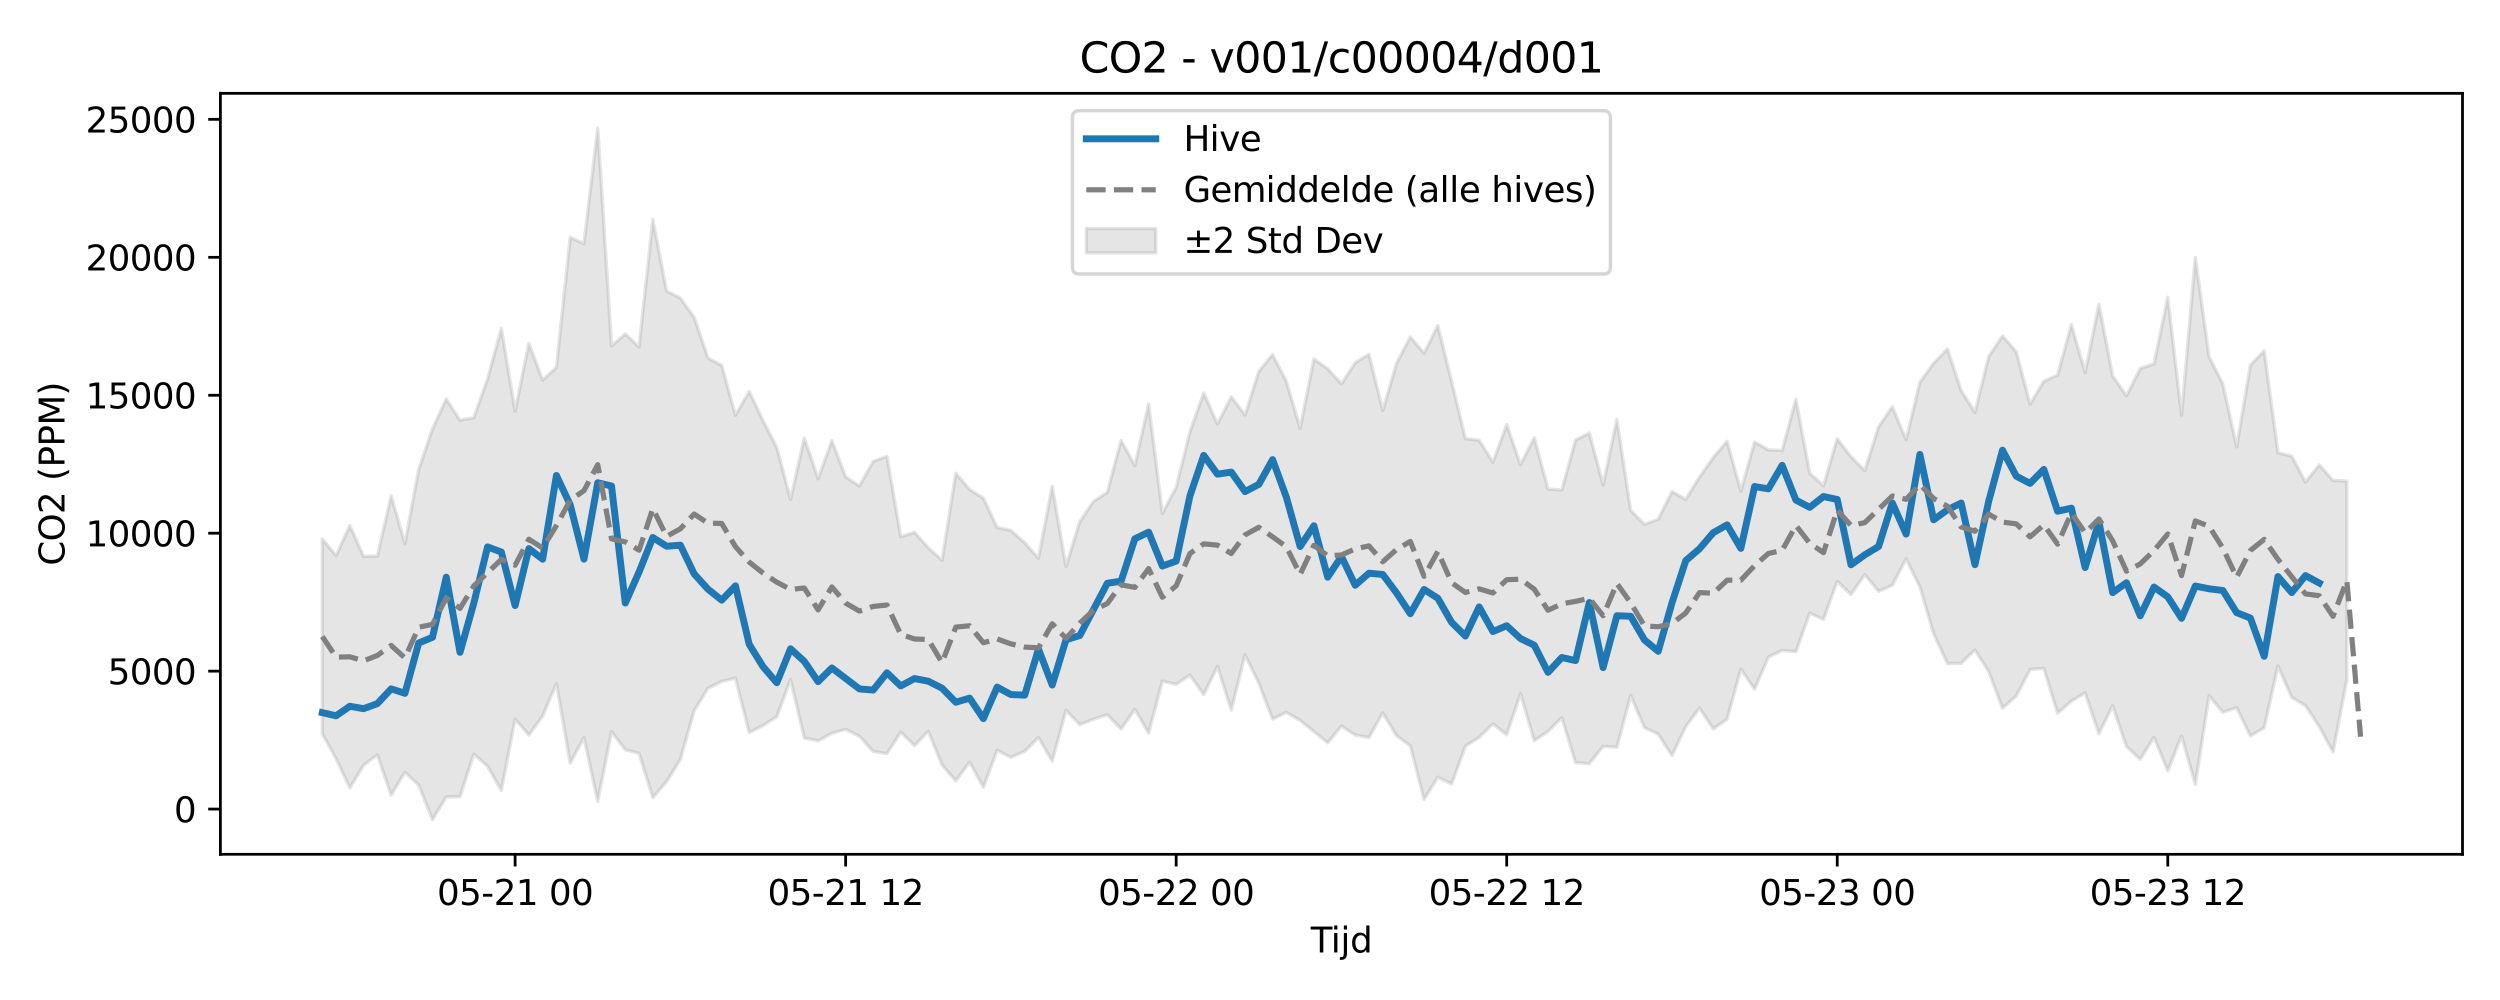 <?xml version="1.0" encoding="utf-8" standalone="no"?>
<!DOCTYPE svg PUBLIC "-//W3C//DTD SVG 1.1//EN"
  "http://www.w3.org/Graphics/SVG/1.1/DTD/svg11.dtd">
<svg xmlns:xlink="http://www.w3.org/1999/xlink" width="720pt" height="288pt" viewBox="0 0 720 288" xmlns="http://www.w3.org/2000/svg" version="1.1">
 <defs>
  <style type="text/css">*{stroke-linejoin: round; stroke-linecap: butt}</style>
 </defs>
 <g id="figure_1">
  <g id="patch_1">
   <path d="M 0 288 
L 720 288 
L 720 0 
L 0 0 
z
" style="fill: #ffffff"/>
  </g>
  <g id="axes_1">
   <g id="patch_2">
    <path d="M 63.47 246.04 
L 709.2 246.04 
L 709.2 26.88 
L 63.47 26.88 
z
" style="fill: #ffffff"/>
   </g>
   <g id="FillBetweenPolyCollection_1">
    <defs>
     <path id="m4da368438e" d="M 92.821 -132.748 
L 92.821 -76.617 
L 96.788 -69.512 
L 100.754 -61.059 
L 104.721 -67.596 
L 108.687 -70.6 
L 112.653 -58.999 
L 116.62 -65.583 
L 120.586 -61.902 
L 124.553 -51.922 
L 128.519 -58.474 
L 132.485 -58.574 
L 136.452 -70.798 
L 140.418 -67.307 
L 144.385 -60.344 
L 148.351 -80.841 
L 152.317 -76.312 
L 156.284 -81.782 
L 160.25 -91.081 
L 164.217 -68.21 
L 168.183 -75.585 
L 172.149 -57.185 
L 176.116 -77.263 
L 180.082 -72.052 
L 184.049 -71.029 
L 188.015 -58.283 
L 191.981 -62.899 
L 195.948 -69.274 
L 199.914 -83.303 
L 203.881 -89.756 
L 207.847 -91.736 
L 211.813 -92.7 
L 215.78 -77.012 
L 219.746 -79.043 
L 223.713 -81.582 
L 227.679 -92.284 
L 231.645 -75.438 
L 235.612 -74.632 
L 239.578 -76.808 
L 243.545 -77.941 
L 247.511 -75.975 
L 251.477 -71.598 
L 255.444 -70.934 
L 259.41 -77.173 
L 263.377 -73.251 
L 267.343 -77.37 
L 271.309 -67.697 
L 275.276 -63.11 
L 279.242 -68.499 
L 283.209 -61.257 
L 287.175 -71.893 
L 291.141 -69.884 
L 295.108 -71.6 
L 299.074 -75.577 
L 303.041 -68.783 
L 307.007 -83.441 
L 310.973 -79.294 
L 314.94 -80.9 
L 318.906 -82.152 
L 322.873 -78.029 
L 326.839 -83.745 
L 330.805 -76.859 
L 334.772 -91.837 
L 338.738 -90.915 
L 342.705 -93.556 
L 346.671 -87.937 
L 350.637 -96.091 
L 354.604 -83.481 
L 358.57 -99.398 
L 362.537 -91.257 
L 366.503 -80.893 
L 370.469 -82.843 
L 374.436 -80.51 
L 378.402 -77.289 
L 382.369 -74.078 
L 386.335 -78.895 
L 390.301 -76.293 
L 394.268 -75.614 
L 398.234 -82.674 
L 402.201 -76.112 
L 406.167 -73.192 
L 410.133 -57.764 
L 414.1 -64.152 
L 418.066 -62.203 
L 422.033 -73.1 
L 425.999 -75.61 
L 429.965 -79.529 
L 433.932 -76.381 
L 437.898 -88.206 
L 441.865 -74.687 
L 445.831 -77.323 
L 449.797 -81.313 
L 453.764 -68.361 
L 457.73 -68.074 
L 461.697 -73.038 
L 465.663 -72.796 
L 469.629 -87.736 
L 473.596 -78.456 
L 477.562 -76.563 
L 481.529 -70.4 
L 485.495 -78.723 
L 489.461 -84.074 
L 493.428 -78.067 
L 497.394 -80.875 
L 501.361 -95.287 
L 505.327 -89.508 
L 509.293 -98.753 
L 513.26 -100.675 
L 517.226 -100.31 
L 521.193 -111.386 
L 525.159 -109.603 
L 529.125 -120.545 
L 533.092 -116.781 
L 537.058 -122.515 
L 541.025 -117.712 
L 544.991 -119.445 
L 548.957 -127.027 
L 552.924 -119.003 
L 556.89 -105.485 
L 560.857 -96.894 
L 564.823 -96.974 
L 568.789 -100.795 
L 572.756 -94.563 
L 576.722 -84.042 
L 580.689 -87.558 
L 584.655 -95.163 
L 588.621 -95.51 
L 592.588 -82.598 
L 596.554 -86.057 
L 600.521 -88.437 
L 604.487 -76.693 
L 608.453 -84.758 
L 612.42 -73.008 
L 616.386 -69.289 
L 620.353 -75.658 
L 624.319 -65.997 
L 628.285 -76.038 
L 632.252 -62.093 
L 636.218 -87.605 
L 640.185 -82.86 
L 644.151 -84.189 
L 648.117 -76.063 
L 652.084 -78.372 
L 656.05 -96.195 
L 660.017 -87.16 
L 663.983 -84.752 
L 667.949 -78.768 
L 671.916 -71.377 
L 675.882 -92.189 
L 675.882 -149.458 
L 675.882 -149.458 
L 671.916 -149.636 
L 667.949 -154.112 
L 663.983 -149.153 
L 660.017 -156.622 
L 656.05 -157.617 
L 652.084 -186.95 
L 648.117 -182.865 
L 644.151 -159.282 
L 640.185 -177.389 
L 636.218 -185.242 
L 632.252 -213.871 
L 628.285 -168.417 
L 624.319 -202.408 
L 620.353 -183.195 
L 616.386 -181.873 
L 612.42 -174.006 
L 608.453 -179.712 
L 604.487 -200.389 
L 600.521 -180.67 
L 596.554 -194.494 
L 592.588 -179.974 
L 588.621 -178.218 
L 584.655 -171.608 
L 580.689 -186.688 
L 576.722 -191.237 
L 572.756 -185.329 
L 568.789 -169.21 
L 564.823 -175.492 
L 560.857 -187.507 
L 556.89 -183.383 
L 552.924 -177.898 
L 548.957 -161.357 
L 544.991 -170.859 
L 541.025 -165.045 
L 537.058 -152.453 
L 533.092 -156.464 
L 529.125 -161.631 
L 525.159 -148.089 
L 521.193 -151.726 
L 517.226 -173 
L 513.26 -158.283 
L 509.293 -158.438 
L 505.327 -160.697 
L 501.361 -146.526 
L 497.394 -160.918 
L 493.428 -156.224 
L 489.461 -150.588 
L 485.495 -144.183 
L 481.529 -146.429 
L 477.562 -138.442 
L 473.596 -136.995 
L 469.629 -141.054 
L 465.663 -167.151 
L 461.697 -148.317 
L 457.73 -163.293 
L 453.764 -161.252 
L 449.797 -146.895 
L 445.831 -147.174 
L 441.865 -161.939 
L 437.898 -154.189 
L 433.932 -165.699 
L 429.965 -154.893 
L 425.999 -161.218 
L 422.033 -161.662 
L 418.066 -178.136 
L 414.1 -194.234 
L 410.133 -186.279 
L 406.167 -190.959 
L 402.201 -183.366 
L 398.234 -169.753 
L 394.268 -185.963 
L 390.301 -183.54 
L 386.335 -177.44 
L 382.369 -181.798 
L 378.402 -184.623 
L 374.436 -164.615 
L 370.469 -178.23 
L 366.503 -185.917 
L 362.537 -181.015 
L 358.57 -168.493 
L 354.604 -173.719 
L 350.637 -165.903 
L 346.671 -174.798 
L 342.705 -163.606 
L 338.738 -147.669 
L 334.772 -140.154 
L 330.805 -171.623 
L 326.839 -153.912 
L 322.873 -161.13 
L 318.906 -146.225 
L 314.94 -143.587 
L 310.973 -137.784 
L 307.007 -124.871 
L 303.041 -147.904 
L 299.074 -127.271 
L 295.108 -131.686 
L 291.141 -135.248 
L 287.175 -136.066 
L 283.209 -144.53 
L 279.242 -147.051 
L 275.276 -151.694 
L 271.309 -126.619 
L 267.343 -130.286 
L 263.377 -134.681 
L 259.41 -133.433 
L 255.444 -156.575 
L 251.477 -155.11 
L 247.511 -148.041 
L 243.545 -150.646 
L 239.578 -161.128 
L 235.612 -150.08 
L 231.645 -161.858 
L 227.679 -144.215 
L 223.713 -159.091 
L 219.746 -166.874 
L 215.78 -175.227 
L 211.813 -168.404 
L 207.847 -182.761 
L 203.881 -184.922 
L 199.914 -196.602 
L 195.948 -202.139 
L 191.981 -204.184 
L 188.015 -224.78 
L 184.049 -188.059 
L 180.082 -191.837 
L 176.116 -188.343 
L 172.149 -251.158 
L 168.183 -217.798 
L 164.217 -219.652 
L 160.25 -182.196 
L 156.284 -178.53 
L 152.317 -189.09 
L 148.351 -169.601 
L 144.385 -193.434 
L 140.418 -178.848 
L 136.452 -167.716 
L 132.485 -166.993 
L 128.519 -173.071 
L 124.553 -164.456 
L 120.586 -152.783 
L 116.62 -131.443 
L 112.653 -145.233 
L 108.687 -127.873 
L 104.721 -127.759 
L 100.754 -136.617 
L 96.788 -127.997 
L 92.821 -132.748 
z
" style="stroke: #808080; stroke-opacity: 0.2"/>
    </defs>
    <g clip-path="url(#pac6cd68565)">
     <use xlink:href="#m4da368438e" x="0" y="288" style="fill: #808080; fill-opacity: 0.2; stroke: #808080; stroke-opacity: 0.2"/>
    </g>
   </g>
   <g id="matplotlib.axis_1">
    <g id="xtick_1">
     <g id="line2d_1">
      <defs>
       <path id="mf334d54cf9" d="M 0 0 
L 0 3.5 
" style="stroke: #000000; stroke-width: 0.8"/>
      </defs>
      <g>
       <use xlink:href="#mf334d54cf9" x="148.351" y="246.04" style="stroke: #000000; stroke-width: 0.8"/>
      </g>
     </g>
     <g id="text_1">
      <!-- 05-21 00 -->
      <g transform="translate(125.871 260.638) scale(0.1 -0.1)">
       <defs>
        <path id="DejaVuSans-30" d="M 2034 4250 
Q 1547 4250 1301 3770 
Q 1056 3291 1056 2328 
Q 1056 1369 1301 889 
Q 1547 409 2034 409 
Q 2525 409 2770 889 
Q 3016 1369 3016 2328 
Q 3016 3291 2770 3770 
Q 2525 4250 2034 4250 
z
M 2034 4750 
Q 2819 4750 3233 4129 
Q 3647 3509 3647 2328 
Q 3647 1150 3233 529 
Q 2819 -91 2034 -91 
Q 1250 -91 836 529 
Q 422 1150 422 2328 
Q 422 3509 836 4129 
Q 1250 4750 2034 4750 
z
" transform="scale(0.016)"/>
        <path id="DejaVuSans-35" d="M 691 4666 
L 3169 4666 
L 3169 4134 
L 1269 4134 
L 1269 2991 
Q 1406 3038 1543 3061 
Q 1681 3084 1819 3084 
Q 2600 3084 3056 2656 
Q 3513 2228 3513 1497 
Q 3513 744 3044 326 
Q 2575 -91 1722 -91 
Q 1428 -91 1123 -41 
Q 819 9 494 109 
L 494 744 
Q 775 591 1075 516 
Q 1375 441 1709 441 
Q 2250 441 2565 725 
Q 2881 1009 2881 1497 
Q 2881 1984 2565 2268 
Q 2250 2553 1709 2553 
Q 1456 2553 1204 2497 
Q 953 2441 691 2322 
L 691 4666 
z
" transform="scale(0.016)"/>
        <path id="DejaVuSans-2d" d="M 313 2009 
L 1997 2009 
L 1997 1497 
L 313 1497 
L 313 2009 
z
" transform="scale(0.016)"/>
        <path id="DejaVuSans-32" d="M 1228 531 
L 3431 531 
L 3431 0 
L 469 0 
L 469 531 
Q 828 903 1448 1529 
Q 2069 2156 2228 2338 
Q 2531 2678 2651 2914 
Q 2772 3150 2772 3378 
Q 2772 3750 2511 3984 
Q 2250 4219 1831 4219 
Q 1534 4219 1204 4116 
Q 875 4013 500 3803 
L 500 4441 
Q 881 4594 1212 4672 
Q 1544 4750 1819 4750 
Q 2544 4750 2975 4387 
Q 3406 4025 3406 3419 
Q 3406 3131 3298 2873 
Q 3191 2616 2906 2266 
Q 2828 2175 2409 1742 
Q 1991 1309 1228 531 
z
" transform="scale(0.016)"/>
        <path id="DejaVuSans-31" d="M 794 531 
L 1825 531 
L 1825 4091 
L 703 3866 
L 703 4441 
L 1819 4666 
L 2450 4666 
L 2450 531 
L 3481 531 
L 3481 0 
L 794 0 
L 794 531 
z
" transform="scale(0.016)"/>
        <path id="DejaVuSans-20" transform="scale(0.016)"/>
       </defs>
       <use xlink:href="#DejaVuSans-30"/>
       <use xlink:href="#DejaVuSans-35" transform="translate(63.623 0)"/>
       <use xlink:href="#DejaVuSans-2d" transform="translate(127.246 0)"/>
       <use xlink:href="#DejaVuSans-32" transform="translate(163.33 0)"/>
       <use xlink:href="#DejaVuSans-31" transform="translate(226.953 0)"/>
       <use xlink:href="#DejaVuSans-20" transform="translate(290.576 0)"/>
       <use xlink:href="#DejaVuSans-30" transform="translate(322.363 0)"/>
       <use xlink:href="#DejaVuSans-30" transform="translate(385.986 0)"/>
      </g>
     </g>
    </g>
    <g id="xtick_2">
     <g id="line2d_2">
      <g>
       <use xlink:href="#mf334d54cf9" x="243.545" y="246.04" style="stroke: #000000; stroke-width: 0.8"/>
      </g>
     </g>
     <g id="text_2">
      <!-- 05-21 12 -->
      <g transform="translate(221.064 260.638) scale(0.1 -0.1)">
       <use xlink:href="#DejaVuSans-30"/>
       <use xlink:href="#DejaVuSans-35" transform="translate(63.623 0)"/>
       <use xlink:href="#DejaVuSans-2d" transform="translate(127.246 0)"/>
       <use xlink:href="#DejaVuSans-32" transform="translate(163.33 0)"/>
       <use xlink:href="#DejaVuSans-31" transform="translate(226.953 0)"/>
       <use xlink:href="#DejaVuSans-20" transform="translate(290.576 0)"/>
       <use xlink:href="#DejaVuSans-31" transform="translate(322.363 0)"/>
       <use xlink:href="#DejaVuSans-32" transform="translate(385.986 0)"/>
      </g>
     </g>
    </g>
    <g id="xtick_3">
     <g id="line2d_3">
      <g>
       <use xlink:href="#mf334d54cf9" x="338.738" y="246.04" style="stroke: #000000; stroke-width: 0.8"/>
      </g>
     </g>
     <g id="text_3">
      <!-- 05-22 00 -->
      <g transform="translate(316.258 260.638) scale(0.1 -0.1)">
       <use xlink:href="#DejaVuSans-30"/>
       <use xlink:href="#DejaVuSans-35" transform="translate(63.623 0)"/>
       <use xlink:href="#DejaVuSans-2d" transform="translate(127.246 0)"/>
       <use xlink:href="#DejaVuSans-32" transform="translate(163.33 0)"/>
       <use xlink:href="#DejaVuSans-32" transform="translate(226.953 0)"/>
       <use xlink:href="#DejaVuSans-20" transform="translate(290.576 0)"/>
       <use xlink:href="#DejaVuSans-30" transform="translate(322.363 0)"/>
       <use xlink:href="#DejaVuSans-30" transform="translate(385.986 0)"/>
      </g>
     </g>
    </g>
    <g id="xtick_4">
     <g id="line2d_4">
      <g>
       <use xlink:href="#mf334d54cf9" x="433.932" y="246.04" style="stroke: #000000; stroke-width: 0.8"/>
      </g>
     </g>
     <g id="text_4">
      <!-- 05-22 12 -->
      <g transform="translate(411.451 260.638) scale(0.1 -0.1)">
       <use xlink:href="#DejaVuSans-30"/>
       <use xlink:href="#DejaVuSans-35" transform="translate(63.623 0)"/>
       <use xlink:href="#DejaVuSans-2d" transform="translate(127.246 0)"/>
       <use xlink:href="#DejaVuSans-32" transform="translate(163.33 0)"/>
       <use xlink:href="#DejaVuSans-32" transform="translate(226.953 0)"/>
       <use xlink:href="#DejaVuSans-20" transform="translate(290.576 0)"/>
       <use xlink:href="#DejaVuSans-31" transform="translate(322.363 0)"/>
       <use xlink:href="#DejaVuSans-32" transform="translate(385.986 0)"/>
      </g>
     </g>
    </g>
    <g id="xtick_5">
     <g id="line2d_5">
      <g>
       <use xlink:href="#mf334d54cf9" x="529.125" y="246.04" style="stroke: #000000; stroke-width: 0.8"/>
      </g>
     </g>
     <g id="text_5">
      <!-- 05-23 00 -->
      <g transform="translate(506.645 260.638) scale(0.1 -0.1)">
       <defs>
        <path id="DejaVuSans-33" d="M 2597 2516 
Q 3050 2419 3304 2112 
Q 3559 1806 3559 1356 
Q 3559 666 3084 287 
Q 2609 -91 1734 -91 
Q 1441 -91 1130 -33 
Q 819 25 488 141 
L 488 750 
Q 750 597 1062 519 
Q 1375 441 1716 441 
Q 2309 441 2620 675 
Q 2931 909 2931 1356 
Q 2931 1769 2642 2001 
Q 2353 2234 1838 2234 
L 1294 2234 
L 1294 2753 
L 1863 2753 
Q 2328 2753 2575 2939 
Q 2822 3125 2822 3475 
Q 2822 3834 2567 4026 
Q 2313 4219 1838 4219 
Q 1578 4219 1281 4162 
Q 984 4106 628 3988 
L 628 4550 
Q 988 4650 1302 4700 
Q 1616 4750 1894 4750 
Q 2613 4750 3031 4423 
Q 3450 4097 3450 3541 
Q 3450 3153 3228 2886 
Q 3006 2619 2597 2516 
z
" transform="scale(0.016)"/>
       </defs>
       <use xlink:href="#DejaVuSans-30"/>
       <use xlink:href="#DejaVuSans-35" transform="translate(63.623 0)"/>
       <use xlink:href="#DejaVuSans-2d" transform="translate(127.246 0)"/>
       <use xlink:href="#DejaVuSans-32" transform="translate(163.33 0)"/>
       <use xlink:href="#DejaVuSans-33" transform="translate(226.953 0)"/>
       <use xlink:href="#DejaVuSans-20" transform="translate(290.576 0)"/>
       <use xlink:href="#DejaVuSans-30" transform="translate(322.363 0)"/>
       <use xlink:href="#DejaVuSans-30" transform="translate(385.986 0)"/>
      </g>
     </g>
    </g>
    <g id="xtick_6">
     <g id="line2d_6">
      <g>
       <use xlink:href="#mf334d54cf9" x="624.319" y="246.04" style="stroke: #000000; stroke-width: 0.8"/>
      </g>
     </g>
     <g id="text_6">
      <!-- 05-23 12 -->
      <g transform="translate(601.839 260.638) scale(0.1 -0.1)">
       <use xlink:href="#DejaVuSans-30"/>
       <use xlink:href="#DejaVuSans-35" transform="translate(63.623 0)"/>
       <use xlink:href="#DejaVuSans-2d" transform="translate(127.246 0)"/>
       <use xlink:href="#DejaVuSans-32" transform="translate(163.33 0)"/>
       <use xlink:href="#DejaVuSans-33" transform="translate(226.953 0)"/>
       <use xlink:href="#DejaVuSans-20" transform="translate(290.576 0)"/>
       <use xlink:href="#DejaVuSans-31" transform="translate(322.363 0)"/>
       <use xlink:href="#DejaVuSans-32" transform="translate(385.986 0)"/>
      </g>
     </g>
    </g>
    <g id="text_7">
     <!-- Tijd -->
     <g transform="translate(377.485 274.317) scale(0.1 -0.1)">
      <defs>
       <path id="DejaVuSans-54" d="M -19 4666 
L 3928 4666 
L 3928 4134 
L 2272 4134 
L 2272 0 
L 1638 0 
L 1638 4134 
L -19 4134 
L -19 4666 
z
" transform="scale(0.016)"/>
       <path id="DejaVuSans-69" d="M 603 3500 
L 1178 3500 
L 1178 0 
L 603 0 
L 603 3500 
z
M 603 4863 
L 1178 4863 
L 1178 4134 
L 603 4134 
L 603 4863 
z
" transform="scale(0.016)"/>
       <path id="DejaVuSans-6a" d="M 603 3500 
L 1178 3500 
L 1178 -63 
Q 1178 -731 923 -1031 
Q 669 -1331 103 -1331 
L -116 -1331 
L -116 -844 
L 38 -844 
Q 366 -844 484 -692 
Q 603 -541 603 -63 
L 603 3500 
z
M 603 4863 
L 1178 4863 
L 1178 4134 
L 603 4134 
L 603 4863 
z
" transform="scale(0.016)"/>
       <path id="DejaVuSans-64" d="M 2906 2969 
L 2906 4863 
L 3481 4863 
L 3481 0 
L 2906 0 
L 2906 525 
Q 2725 213 2448 61 
Q 2172 -91 1784 -91 
Q 1150 -91 751 415 
Q 353 922 353 1747 
Q 353 2572 751 3078 
Q 1150 3584 1784 3584 
Q 2172 3584 2448 3432 
Q 2725 3281 2906 2969 
z
M 947 1747 
Q 947 1113 1208 752 
Q 1469 391 1925 391 
Q 2381 391 2643 752 
Q 2906 1113 2906 1747 
Q 2906 2381 2643 2742 
Q 2381 3103 1925 3103 
Q 1469 3103 1208 2742 
Q 947 2381 947 1747 
z
" transform="scale(0.016)"/>
      </defs>
      <use xlink:href="#DejaVuSans-54"/>
      <use xlink:href="#DejaVuSans-69" transform="translate(57.959 0)"/>
      <use xlink:href="#DejaVuSans-6a" transform="translate(85.742 0)"/>
      <use xlink:href="#DejaVuSans-64" transform="translate(113.525 0)"/>
     </g>
    </g>
   </g>
   <g id="matplotlib.axis_2">
    <g id="ytick_1">
     <g id="line2d_7">
      <defs>
       <path id="ma21d168e5e" d="M 0 0 
L -3.5 0 
" style="stroke: #000000; stroke-width: 0.8"/>
      </defs>
      <g>
       <use xlink:href="#ma21d168e5e" x="63.47" y="233.017" style="stroke: #000000; stroke-width: 0.8"/>
      </g>
     </g>
     <g id="text_8">
      <!-- 0 -->
      <g transform="translate(50.108 236.816) scale(0.1 -0.1)">
       <use xlink:href="#DejaVuSans-30"/>
      </g>
     </g>
    </g>
    <g id="ytick_2">
     <g id="line2d_8">
      <g>
       <use xlink:href="#ma21d168e5e" x="63.47" y="193.288" style="stroke: #000000; stroke-width: 0.8"/>
      </g>
     </g>
     <g id="text_9">
      <!-- 5000 -->
      <g transform="translate(31.02 197.087) scale(0.1 -0.1)">
       <use xlink:href="#DejaVuSans-35"/>
       <use xlink:href="#DejaVuSans-30" transform="translate(63.623 0)"/>
       <use xlink:href="#DejaVuSans-30" transform="translate(127.246 0)"/>
       <use xlink:href="#DejaVuSans-30" transform="translate(190.869 0)"/>
      </g>
     </g>
    </g>
    <g id="ytick_3">
     <g id="line2d_9">
      <g>
       <use xlink:href="#ma21d168e5e" x="63.47" y="153.559" style="stroke: #000000; stroke-width: 0.8"/>
      </g>
     </g>
     <g id="text_10">
      <!-- 10000 -->
      <g transform="translate(24.657 157.359) scale(0.1 -0.1)">
       <use xlink:href="#DejaVuSans-31"/>
       <use xlink:href="#DejaVuSans-30" transform="translate(63.623 0)"/>
       <use xlink:href="#DejaVuSans-30" transform="translate(127.246 0)"/>
       <use xlink:href="#DejaVuSans-30" transform="translate(190.869 0)"/>
       <use xlink:href="#DejaVuSans-30" transform="translate(254.492 0)"/>
      </g>
     </g>
    </g>
    <g id="ytick_4">
     <g id="line2d_10">
      <g>
       <use xlink:href="#ma21d168e5e" x="63.47" y="113.831" style="stroke: #000000; stroke-width: 0.8"/>
      </g>
     </g>
     <g id="text_11">
      <!-- 15000 -->
      <g transform="translate(24.657 117.63) scale(0.1 -0.1)">
       <use xlink:href="#DejaVuSans-31"/>
       <use xlink:href="#DejaVuSans-35" transform="translate(63.623 0)"/>
       <use xlink:href="#DejaVuSans-30" transform="translate(127.246 0)"/>
       <use xlink:href="#DejaVuSans-30" transform="translate(190.869 0)"/>
       <use xlink:href="#DejaVuSans-30" transform="translate(254.492 0)"/>
      </g>
     </g>
    </g>
    <g id="ytick_5">
     <g id="line2d_11">
      <g>
       <use xlink:href="#ma21d168e5e" x="63.47" y="74.102" style="stroke: #000000; stroke-width: 0.8"/>
      </g>
     </g>
     <g id="text_12">
      <!-- 20000 -->
      <g transform="translate(24.657 77.902) scale(0.1 -0.1)">
       <use xlink:href="#DejaVuSans-32"/>
       <use xlink:href="#DejaVuSans-30" transform="translate(63.623 0)"/>
       <use xlink:href="#DejaVuSans-30" transform="translate(127.246 0)"/>
       <use xlink:href="#DejaVuSans-30" transform="translate(190.869 0)"/>
       <use xlink:href="#DejaVuSans-30" transform="translate(254.492 0)"/>
      </g>
     </g>
    </g>
    <g id="ytick_6">
     <g id="line2d_12">
      <g>
       <use xlink:href="#ma21d168e5e" x="63.47" y="34.374" style="stroke: #000000; stroke-width: 0.8"/>
      </g>
     </g>
     <g id="text_13">
      <!-- 25000 -->
      <g transform="translate(24.657 38.173) scale(0.1 -0.1)">
       <use xlink:href="#DejaVuSans-32"/>
       <use xlink:href="#DejaVuSans-35" transform="translate(63.623 0)"/>
       <use xlink:href="#DejaVuSans-30" transform="translate(127.246 0)"/>
       <use xlink:href="#DejaVuSans-30" transform="translate(190.869 0)"/>
       <use xlink:href="#DejaVuSans-30" transform="translate(254.492 0)"/>
      </g>
     </g>
    </g>
    <g id="text_14">
     <!-- CO2 (PPM) -->
     <g transform="translate(18.578 162.903) rotate(-90) scale(0.1 -0.1)">
      <defs>
       <path id="DejaVuSans-43" d="M 4122 4306 
L 4122 3641 
Q 3803 3938 3442 4084 
Q 3081 4231 2675 4231 
Q 1875 4231 1450 3742 
Q 1025 3253 1025 2328 
Q 1025 1406 1450 917 
Q 1875 428 2675 428 
Q 3081 428 3442 575 
Q 3803 722 4122 1019 
L 4122 359 
Q 3791 134 3420 21 
Q 3050 -91 2638 -91 
Q 1578 -91 968 557 
Q 359 1206 359 2328 
Q 359 3453 968 4101 
Q 1578 4750 2638 4750 
Q 3056 4750 3426 4639 
Q 3797 4528 4122 4306 
z
" transform="scale(0.016)"/>
       <path id="DejaVuSans-4f" d="M 2522 4238 
Q 1834 4238 1429 3725 
Q 1025 3213 1025 2328 
Q 1025 1447 1429 934 
Q 1834 422 2522 422 
Q 3209 422 3611 934 
Q 4013 1447 4013 2328 
Q 4013 3213 3611 3725 
Q 3209 4238 2522 4238 
z
M 2522 4750 
Q 3503 4750 4090 4092 
Q 4678 3434 4678 2328 
Q 4678 1225 4090 567 
Q 3503 -91 2522 -91 
Q 1538 -91 948 565 
Q 359 1222 359 2328 
Q 359 3434 948 4092 
Q 1538 4750 2522 4750 
z
" transform="scale(0.016)"/>
       <path id="DejaVuSans-28" d="M 1984 4856 
Q 1566 4138 1362 3434 
Q 1159 2731 1159 2009 
Q 1159 1288 1364 580 
Q 1569 -128 1984 -844 
L 1484 -844 
Q 1016 -109 783 600 
Q 550 1309 550 2009 
Q 550 2706 781 3412 
Q 1013 4119 1484 4856 
L 1984 4856 
z
" transform="scale(0.016)"/>
       <path id="DejaVuSans-50" d="M 1259 4147 
L 1259 2394 
L 2053 2394 
Q 2494 2394 2734 2622 
Q 2975 2850 2975 3272 
Q 2975 3691 2734 3919 
Q 2494 4147 2053 4147 
L 1259 4147 
z
M 628 4666 
L 2053 4666 
Q 2838 4666 3239 4311 
Q 3641 3956 3641 3272 
Q 3641 2581 3239 2228 
Q 2838 1875 2053 1875 
L 1259 1875 
L 1259 0 
L 628 0 
L 628 4666 
z
" transform="scale(0.016)"/>
       <path id="DejaVuSans-4d" d="M 628 4666 
L 1569 4666 
L 2759 1491 
L 3956 4666 
L 4897 4666 
L 4897 0 
L 4281 0 
L 4281 4097 
L 3078 897 
L 2444 897 
L 1241 4097 
L 1241 0 
L 628 0 
L 628 4666 
z
" transform="scale(0.016)"/>
       <path id="DejaVuSans-29" d="M 513 4856 
L 1013 4856 
Q 1481 4119 1714 3412 
Q 1947 2706 1947 2009 
Q 1947 1309 1714 600 
Q 1481 -109 1013 -844 
L 513 -844 
Q 928 -128 1133 580 
Q 1338 1288 1338 2009 
Q 1338 2731 1133 3434 
Q 928 4138 513 4856 
z
" transform="scale(0.016)"/>
      </defs>
      <use xlink:href="#DejaVuSans-43"/>
      <use xlink:href="#DejaVuSans-4f" transform="translate(69.824 0)"/>
      <use xlink:href="#DejaVuSans-32" transform="translate(148.535 0)"/>
      <use xlink:href="#DejaVuSans-20" transform="translate(212.158 0)"/>
      <use xlink:href="#DejaVuSans-28" transform="translate(243.945 0)"/>
      <use xlink:href="#DejaVuSans-50" transform="translate(282.959 0)"/>
      <use xlink:href="#DejaVuSans-50" transform="translate(343.262 0)"/>
      <use xlink:href="#DejaVuSans-4d" transform="translate(403.564 0)"/>
      <use xlink:href="#DejaVuSans-29" transform="translate(489.844 0)"/>
     </g>
    </g>
   </g>
   <g id="line2d_13">
    <path d="M 92.821 205.242 
L 96.788 206.149 
L 100.754 203.403 
L 104.721 204.097 
L 108.687 202.643 
L 112.653 198.389 
L 116.62 199.668 
L 120.586 185.181 
L 124.553 183.541 
L 128.519 166.238 
L 132.485 187.874 
L 136.452 173.72 
L 140.418 157.516 
L 144.385 158.992 
L 148.351 174.401 
L 152.317 158.009 
L 156.284 161.042 
L 160.25 136.942 
L 164.217 145.386 
L 168.183 161.031 
L 172.149 139.027 
L 176.116 139.97 
L 180.082 173.659 
L 184.049 164.739 
L 188.015 154.81 
L 191.981 157.315 
L 195.948 157.016 
L 199.914 165.274 
L 203.881 169.668 
L 207.847 172.838 
L 211.813 168.732 
L 215.78 185.581 
L 219.746 191.998 
L 223.713 196.628 
L 227.679 186.852 
L 231.645 190.488 
L 235.612 196.31 
L 239.578 192.369 
L 247.511 198.408 
L 251.477 198.739 
L 255.444 193.765 
L 259.41 197.547 
L 263.377 195.425 
L 267.343 196.188 
L 271.309 198.196 
L 275.276 202.245 
L 279.242 201.056 
L 283.209 206.963 
L 287.175 197.891 
L 291.141 200.039 
L 295.108 200.193 
L 299.074 186.942 
L 303.041 197.29 
L 307.007 184.264 
L 310.973 183.03 
L 318.906 167.981 
L 322.873 167.374 
L 326.839 155.175 
L 330.805 153.26 
L 334.772 163.023 
L 338.738 161.598 
L 342.705 142.796 
L 346.671 131.153 
L 350.637 136.558 
L 354.604 135.968 
L 358.57 141.577 
L 362.537 139.503 
L 366.503 132.374 
L 370.469 143.196 
L 374.436 157.397 
L 378.402 151.43 
L 382.369 166.225 
L 386.335 160.274 
L 390.301 168.545 
L 394.268 165.081 
L 398.234 165.449 
L 402.201 170.751 
L 406.167 176.745 
L 410.133 169.769 
L 414.1 172.303 
L 418.066 179.237 
L 422.033 183.176 
L 425.999 174.798 
L 429.965 181.881 
L 433.932 180.22 
L 437.898 183.888 
L 441.865 185.822 
L 445.831 193.635 
L 449.797 189.365 
L 453.764 190.24 
L 457.73 173.527 
L 461.697 192.26 
L 465.663 177.333 
L 469.629 177.492 
L 473.596 184.296 
L 477.562 187.57 
L 481.529 173.63 
L 485.495 161.476 
L 489.461 158.038 
L 493.428 153.403 
L 497.394 151.165 
L 501.361 157.927 
L 505.327 140.121 
L 509.293 140.791 
L 513.26 134.029 
L 517.226 144.027 
L 521.193 146.117 
L 525.159 143.002 
L 529.125 143.842 
L 533.092 162.655 
L 537.058 159.789 
L 541.025 157.395 
L 544.991 144.854 
L 548.957 153.816 
L 552.924 130.874 
L 556.89 149.695 
L 560.857 146.825 
L 564.823 144.88 
L 568.789 162.628 
L 572.756 144.303 
L 576.722 129.664 
L 580.689 137.138 
L 584.655 139.209 
L 588.621 135.197 
L 592.588 147.224 
L 596.554 146.353 
L 600.521 163.439 
L 604.487 150.294 
L 608.453 170.677 
L 612.42 167.83 
L 616.386 177.352 
L 620.353 169.075 
L 624.319 171.901 
L 628.285 178.075 
L 632.252 168.781 
L 636.218 169.575 
L 640.185 170.065 
L 644.151 176.433 
L 648.117 178.006 
L 652.084 189.005 
L 656.05 166.047 
L 660.017 170.656 
L 663.983 165.767 
L 667.949 167.917 
L 667.949 167.917 
" clip-path="url(#pac6cd68565)" style="fill: none; stroke: #1f77b4; stroke-width: 2; stroke-linecap: square"/>
   </g>
   <g id="line2d_14">
    <path d="M 92.821 183.317 
L 96.788 189.246 
L 100.754 189.162 
L 104.721 190.323 
L 108.687 188.763 
L 112.653 185.884 
L 116.62 189.487 
L 120.586 180.657 
L 124.553 179.811 
L 128.519 172.227 
L 132.485 175.217 
L 136.452 168.743 
L 144.385 161.111 
L 148.351 162.779 
L 152.317 155.299 
L 156.284 157.844 
L 160.25 151.362 
L 164.217 144.069 
L 168.183 141.308 
L 172.149 133.828 
L 176.116 155.197 
L 180.082 156.055 
L 184.049 158.456 
L 188.015 146.468 
L 191.981 154.458 
L 195.948 152.294 
L 199.914 148.048 
L 203.881 150.661 
L 207.847 150.752 
L 211.813 157.448 
L 215.78 161.88 
L 219.746 165.041 
L 223.713 167.664 
L 227.679 169.751 
L 231.645 169.352 
L 235.612 175.644 
L 239.578 169.032 
L 243.545 173.706 
L 247.511 175.992 
L 251.477 174.646 
L 255.444 174.246 
L 259.41 182.697 
L 263.377 184.034 
L 267.343 184.172 
L 271.309 190.842 
L 275.276 180.598 
L 279.242 180.225 
L 283.209 185.107 
L 287.175 184.02 
L 291.141 185.434 
L 295.108 186.357 
L 299.074 186.576 
L 303.041 179.657 
L 307.007 183.844 
L 310.973 179.461 
L 314.94 175.756 
L 318.906 173.811 
L 322.873 168.421 
L 326.839 169.171 
L 330.805 163.759 
L 334.772 172.004 
L 338.738 168.708 
L 342.705 159.419 
L 346.671 156.632 
L 350.637 157.003 
L 354.604 159.4 
L 358.57 154.055 
L 362.537 151.864 
L 366.503 154.595 
L 370.469 157.463 
L 374.436 165.438 
L 378.402 157.044 
L 382.369 160.062 
L 386.335 159.833 
L 390.301 158.083 
L 394.268 157.212 
L 398.234 161.786 
L 402.201 158.261 
L 406.167 155.925 
L 410.133 165.979 
L 414.1 158.807 
L 418.066 167.831 
L 422.033 170.619 
L 425.999 169.586 
L 429.965 170.789 
L 433.932 166.96 
L 437.898 166.803 
L 441.865 169.687 
L 445.831 175.752 
L 449.797 173.896 
L 453.764 173.193 
L 457.73 172.316 
L 461.697 177.323 
L 465.663 168.027 
L 469.629 173.605 
L 473.596 180.274 
L 477.562 180.498 
L 481.529 179.586 
L 485.495 176.547 
L 489.461 170.669 
L 493.428 170.854 
L 497.394 167.103 
L 501.361 167.093 
L 505.327 162.897 
L 509.293 159.404 
L 513.26 158.521 
L 517.226 151.345 
L 521.193 156.444 
L 525.159 159.154 
L 529.125 146.912 
L 533.092 151.377 
L 537.058 150.516 
L 544.991 142.848 
L 548.957 143.808 
L 552.924 139.549 
L 556.89 143.566 
L 560.857 145.799 
L 564.823 151.767 
L 568.789 152.998 
L 572.756 148.054 
L 576.722 150.361 
L 580.689 150.877 
L 584.655 154.615 
L 588.621 151.136 
L 592.588 156.714 
L 596.554 147.724 
L 600.521 153.446 
L 604.487 149.459 
L 608.453 155.765 
L 612.42 164.493 
L 616.386 162.419 
L 620.353 158.573 
L 624.319 153.797 
L 628.285 165.773 
L 632.252 150.018 
L 636.218 151.576 
L 640.185 157.876 
L 644.151 166.265 
L 648.117 158.536 
L 652.084 155.339 
L 656.05 161.094 
L 663.983 171.048 
L 667.949 171.56 
L 671.916 177.494 
L 675.882 167.177 
L 679.849 212.175 
L 679.849 212.175 
" clip-path="url(#pac6cd68565)" style="fill: none; stroke-dasharray: 5.55,2.4; stroke-dashoffset: 0; stroke: #808080; stroke-width: 1.5"/>
   </g>
   <g id="patch_3">
    <path d="M 63.47 246.04 
L 63.47 26.88 
" style="fill: none; stroke: #000000; stroke-width: 0.8; stroke-linejoin: miter; stroke-linecap: square"/>
   </g>
   <g id="patch_4">
    <path d="M 709.2 246.04 
L 709.2 26.88 
" style="fill: none; stroke: #000000; stroke-width: 0.8; stroke-linejoin: miter; stroke-linecap: square"/>
   </g>
   <g id="patch_5">
    <path d="M 63.47 246.04 
L 709.2 246.04 
" style="fill: none; stroke: #000000; stroke-width: 0.8; stroke-linejoin: miter; stroke-linecap: square"/>
   </g>
   <g id="patch_6">
    <path d="M 63.47 26.88 
L 709.2 26.88 
" style="fill: none; stroke: #000000; stroke-width: 0.8; stroke-linejoin: miter; stroke-linecap: square"/>
   </g>
   <g id="text_15">
    <!-- CO2 - v001/c00004/d001 -->
    <g transform="translate(310.932 20.88) scale(0.12 -0.12)">
     <defs>
      <path id="DejaVuSans-76" d="M 191 3500 
L 800 3500 
L 1894 563 
L 2988 3500 
L 3597 3500 
L 2284 0 
L 1503 0 
L 191 3500 
z
" transform="scale(0.016)"/>
      <path id="DejaVuSans-2f" d="M 1625 4666 
L 2156 4666 
L 531 -594 
L 0 -594 
L 1625 4666 
z
" transform="scale(0.016)"/>
      <path id="DejaVuSans-63" d="M 3122 3366 
L 3122 2828 
Q 2878 2963 2633 3030 
Q 2388 3097 2138 3097 
Q 1578 3097 1268 2742 
Q 959 2388 959 1747 
Q 959 1106 1268 751 
Q 1578 397 2138 397 
Q 2388 397 2633 464 
Q 2878 531 3122 666 
L 3122 134 
Q 2881 22 2623 -34 
Q 2366 -91 2075 -91 
Q 1284 -91 818 406 
Q 353 903 353 1747 
Q 353 2603 823 3093 
Q 1294 3584 2113 3584 
Q 2378 3584 2631 3529 
Q 2884 3475 3122 3366 
z
" transform="scale(0.016)"/>
      <path id="DejaVuSans-34" d="M 2419 4116 
L 825 1625 
L 2419 1625 
L 2419 4116 
z
M 2253 4666 
L 3047 4666 
L 3047 1625 
L 3713 1625 
L 3713 1100 
L 3047 1100 
L 3047 0 
L 2419 0 
L 2419 1100 
L 313 1100 
L 313 1709 
L 2253 4666 
z
" transform="scale(0.016)"/>
     </defs>
     <use xlink:href="#DejaVuSans-43"/>
     <use xlink:href="#DejaVuSans-4f" transform="translate(69.824 0)"/>
     <use xlink:href="#DejaVuSans-32" transform="translate(148.535 0)"/>
     <use xlink:href="#DejaVuSans-20" transform="translate(212.158 0)"/>
     <use xlink:href="#DejaVuSans-2d" transform="translate(243.945 0)"/>
     <use xlink:href="#DejaVuSans-20" transform="translate(280.029 0)"/>
     <use xlink:href="#DejaVuSans-76" transform="translate(311.816 0)"/>
     <use xlink:href="#DejaVuSans-30" transform="translate(370.996 0)"/>
     <use xlink:href="#DejaVuSans-30" transform="translate(434.619 0)"/>
     <use xlink:href="#DejaVuSans-31" transform="translate(498.242 0)"/>
     <use xlink:href="#DejaVuSans-2f" transform="translate(561.865 0)"/>
     <use xlink:href="#DejaVuSans-63" transform="translate(595.557 0)"/>
     <use xlink:href="#DejaVuSans-30" transform="translate(650.537 0)"/>
     <use xlink:href="#DejaVuSans-30" transform="translate(714.16 0)"/>
     <use xlink:href="#DejaVuSans-30" transform="translate(777.783 0)"/>
     <use xlink:href="#DejaVuSans-30" transform="translate(841.406 0)"/>
     <use xlink:href="#DejaVuSans-34" transform="translate(905.029 0)"/>
     <use xlink:href="#DejaVuSans-2f" transform="translate(968.652 0)"/>
     <use xlink:href="#DejaVuSans-64" transform="translate(1002.344 0)"/>
     <use xlink:href="#DejaVuSans-30" transform="translate(1065.82 0)"/>
     <use xlink:href="#DejaVuSans-30" transform="translate(1129.443 0)"/>
     <use xlink:href="#DejaVuSans-31" transform="translate(1193.066 0)"/>
    </g>
   </g>
   <g id="legend_1">
    <g id="patch_7">
     <path d="M 310.863 78.914 
L 461.807 78.914 
Q 463.807 78.914 463.807 76.914 
L 463.807 33.88 
Q 463.807 31.88 461.807 31.88 
L 310.863 31.88 
Q 308.863 31.88 308.863 33.88 
L 308.863 76.914 
Q 308.863 78.914 310.863 78.914 
z
" style="fill: #ffffff; opacity: 0.8; stroke: #cccccc; stroke-linejoin: miter"/>
    </g>
    <g id="line2d_15">
     <path d="M 312.863 39.978 
L 322.863 39.978 
L 332.863 39.978 
" style="fill: none; stroke: #1f77b4; stroke-width: 2; stroke-linecap: square"/>
    </g>
    <g id="text_16">
     <!-- Hive -->
     <g transform="translate(340.863 43.478) scale(0.1 -0.1)">
      <defs>
       <path id="DejaVuSans-48" d="M 628 4666 
L 1259 4666 
L 1259 2753 
L 3553 2753 
L 3553 4666 
L 4184 4666 
L 4184 0 
L 3553 0 
L 3553 2222 
L 1259 2222 
L 1259 0 
L 628 0 
L 628 4666 
z
" transform="scale(0.016)"/>
       <path id="DejaVuSans-65" d="M 3597 1894 
L 3597 1613 
L 953 1613 
Q 991 1019 1311 708 
Q 1631 397 2203 397 
Q 2534 397 2845 478 
Q 3156 559 3463 722 
L 3463 178 
Q 3153 47 2828 -22 
Q 2503 -91 2169 -91 
Q 1331 -91 842 396 
Q 353 884 353 1716 
Q 353 2575 817 3079 
Q 1281 3584 2069 3584 
Q 2775 3584 3186 3129 
Q 3597 2675 3597 1894 
z
M 3022 2063 
Q 3016 2534 2758 2815 
Q 2500 3097 2075 3097 
Q 1594 3097 1305 2825 
Q 1016 2553 972 2059 
L 3022 2063 
z
" transform="scale(0.016)"/>
      </defs>
      <use xlink:href="#DejaVuSans-48"/>
      <use xlink:href="#DejaVuSans-69" transform="translate(75.195 0)"/>
      <use xlink:href="#DejaVuSans-76" transform="translate(102.979 0)"/>
      <use xlink:href="#DejaVuSans-65" transform="translate(162.158 0)"/>
     </g>
    </g>
    <g id="line2d_16">
     <path d="M 312.863 54.657 
L 322.863 54.657 
L 332.863 54.657 
" style="fill: none; stroke-dasharray: 5.55,2.4; stroke-dashoffset: 0; stroke: #808080; stroke-width: 1.5"/>
    </g>
    <g id="text_17">
     <!-- Gemiddelde (alle hives) -->
     <g transform="translate(340.863 58.157) scale(0.1 -0.1)">
      <defs>
       <path id="DejaVuSans-47" d="M 3809 666 
L 3809 1919 
L 2778 1919 
L 2778 2438 
L 4434 2438 
L 4434 434 
Q 4069 175 3628 42 
Q 3188 -91 2688 -91 
Q 1594 -91 976 548 
Q 359 1188 359 2328 
Q 359 3472 976 4111 
Q 1594 4750 2688 4750 
Q 3144 4750 3555 4637 
Q 3966 4525 4313 4306 
L 4313 3634 
Q 3963 3931 3569 4081 
Q 3175 4231 2741 4231 
Q 1884 4231 1454 3753 
Q 1025 3275 1025 2328 
Q 1025 1384 1454 906 
Q 1884 428 2741 428 
Q 3075 428 3337 486 
Q 3600 544 3809 666 
z
" transform="scale(0.016)"/>
       <path id="DejaVuSans-6d" d="M 3328 2828 
Q 3544 3216 3844 3400 
Q 4144 3584 4550 3584 
Q 5097 3584 5394 3201 
Q 5691 2819 5691 2113 
L 5691 0 
L 5113 0 
L 5113 2094 
Q 5113 2597 4934 2840 
Q 4756 3084 4391 3084 
Q 3944 3084 3684 2787 
Q 3425 2491 3425 1978 
L 3425 0 
L 2847 0 
L 2847 2094 
Q 2847 2600 2669 2842 
Q 2491 3084 2119 3084 
Q 1678 3084 1418 2786 
Q 1159 2488 1159 1978 
L 1159 0 
L 581 0 
L 581 3500 
L 1159 3500 
L 1159 2956 
Q 1356 3278 1631 3431 
Q 1906 3584 2284 3584 
Q 2666 3584 2933 3390 
Q 3200 3197 3328 2828 
z
" transform="scale(0.016)"/>
       <path id="DejaVuSans-6c" d="M 603 4863 
L 1178 4863 
L 1178 0 
L 603 0 
L 603 4863 
z
" transform="scale(0.016)"/>
       <path id="DejaVuSans-61" d="M 2194 1759 
Q 1497 1759 1228 1600 
Q 959 1441 959 1056 
Q 959 750 1161 570 
Q 1363 391 1709 391 
Q 2188 391 2477 730 
Q 2766 1069 2766 1631 
L 2766 1759 
L 2194 1759 
z
M 3341 1997 
L 3341 0 
L 2766 0 
L 2766 531 
Q 2569 213 2275 61 
Q 1981 -91 1556 -91 
Q 1019 -91 701 211 
Q 384 513 384 1019 
Q 384 1609 779 1909 
Q 1175 2209 1959 2209 
L 2766 2209 
L 2766 2266 
Q 2766 2663 2505 2880 
Q 2244 3097 1772 3097 
Q 1472 3097 1187 3025 
Q 903 2953 641 2809 
L 641 3341 
Q 956 3463 1253 3523 
Q 1550 3584 1831 3584 
Q 2591 3584 2966 3190 
Q 3341 2797 3341 1997 
z
" transform="scale(0.016)"/>
       <path id="DejaVuSans-68" d="M 3513 2113 
L 3513 0 
L 2938 0 
L 2938 2094 
Q 2938 2591 2744 2837 
Q 2550 3084 2163 3084 
Q 1697 3084 1428 2787 
Q 1159 2491 1159 1978 
L 1159 0 
L 581 0 
L 581 4863 
L 1159 4863 
L 1159 2956 
Q 1366 3272 1645 3428 
Q 1925 3584 2291 3584 
Q 2894 3584 3203 3211 
Q 3513 2838 3513 2113 
z
" transform="scale(0.016)"/>
       <path id="DejaVuSans-73" d="M 2834 3397 
L 2834 2853 
Q 2591 2978 2328 3040 
Q 2066 3103 1784 3103 
Q 1356 3103 1142 2972 
Q 928 2841 928 2578 
Q 928 2378 1081 2264 
Q 1234 2150 1697 2047 
L 1894 2003 
Q 2506 1872 2764 1633 
Q 3022 1394 3022 966 
Q 3022 478 2636 193 
Q 2250 -91 1575 -91 
Q 1294 -91 989 -36 
Q 684 19 347 128 
L 347 722 
Q 666 556 975 473 
Q 1284 391 1588 391 
Q 1994 391 2212 530 
Q 2431 669 2431 922 
Q 2431 1156 2273 1281 
Q 2116 1406 1581 1522 
L 1381 1569 
Q 847 1681 609 1914 
Q 372 2147 372 2553 
Q 372 3047 722 3315 
Q 1072 3584 1716 3584 
Q 2034 3584 2315 3537 
Q 2597 3491 2834 3397 
z
" transform="scale(0.016)"/>
      </defs>
      <use xlink:href="#DejaVuSans-47"/>
      <use xlink:href="#DejaVuSans-65" transform="translate(77.49 0)"/>
      <use xlink:href="#DejaVuSans-6d" transform="translate(139.014 0)"/>
      <use xlink:href="#DejaVuSans-69" transform="translate(236.426 0)"/>
      <use xlink:href="#DejaVuSans-64" transform="translate(264.209 0)"/>
      <use xlink:href="#DejaVuSans-64" transform="translate(327.686 0)"/>
      <use xlink:href="#DejaVuSans-65" transform="translate(391.162 0)"/>
      <use xlink:href="#DejaVuSans-6c" transform="translate(452.686 0)"/>
      <use xlink:href="#DejaVuSans-64" transform="translate(480.469 0)"/>
      <use xlink:href="#DejaVuSans-65" transform="translate(543.945 0)"/>
      <use xlink:href="#DejaVuSans-20" transform="translate(605.469 0)"/>
      <use xlink:href="#DejaVuSans-28" transform="translate(637.256 0)"/>
      <use xlink:href="#DejaVuSans-61" transform="translate(676.27 0)"/>
      <use xlink:href="#DejaVuSans-6c" transform="translate(737.549 0)"/>
      <use xlink:href="#DejaVuSans-6c" transform="translate(765.332 0)"/>
      <use xlink:href="#DejaVuSans-65" transform="translate(793.115 0)"/>
      <use xlink:href="#DejaVuSans-20" transform="translate(854.639 0)"/>
      <use xlink:href="#DejaVuSans-68" transform="translate(886.426 0)"/>
      <use xlink:href="#DejaVuSans-69" transform="translate(949.805 0)"/>
      <use xlink:href="#DejaVuSans-76" transform="translate(977.588 0)"/>
      <use xlink:href="#DejaVuSans-65" transform="translate(1036.768 0)"/>
      <use xlink:href="#DejaVuSans-73" transform="translate(1098.291 0)"/>
      <use xlink:href="#DejaVuSans-29" transform="translate(1150.391 0)"/>
     </g>
    </g>
    <g id="patch_8">
     <path d="M 312.863 72.835 
L 332.863 72.835 
L 332.863 65.835 
L 312.863 65.835 
z
" style="fill: #808080; fill-opacity: 0.2; stroke: #808080; stroke-opacity: 0.2; stroke-linejoin: miter"/>
    </g>
    <g id="text_18">
     <!-- ±2 Std Dev -->
     <g transform="translate(340.863 72.835) scale(0.1 -0.1)">
      <defs>
       <path id="DejaVuSans-b1" d="M 2944 4013 
L 2944 2803 
L 4684 2803 
L 4684 2272 
L 2944 2272 
L 2944 1063 
L 2419 1063 
L 2419 2272 
L 678 2272 
L 678 2803 
L 2419 2803 
L 2419 4013 
L 2944 4013 
z
M 678 531 
L 4684 531 
L 4684 0 
L 678 0 
L 678 531 
z
" transform="scale(0.016)"/>
       <path id="DejaVuSans-53" d="M 3425 4513 
L 3425 3897 
Q 3066 4069 2747 4153 
Q 2428 4238 2131 4238 
Q 1616 4238 1336 4038 
Q 1056 3838 1056 3469 
Q 1056 3159 1242 3001 
Q 1428 2844 1947 2747 
L 2328 2669 
Q 3034 2534 3370 2195 
Q 3706 1856 3706 1288 
Q 3706 609 3251 259 
Q 2797 -91 1919 -91 
Q 1588 -91 1214 -16 
Q 841 59 441 206 
L 441 856 
Q 825 641 1194 531 
Q 1563 422 1919 422 
Q 2459 422 2753 634 
Q 3047 847 3047 1241 
Q 3047 1584 2836 1778 
Q 2625 1972 2144 2069 
L 1759 2144 
Q 1053 2284 737 2584 
Q 422 2884 422 3419 
Q 422 4038 858 4394 
Q 1294 4750 2059 4750 
Q 2388 4750 2728 4690 
Q 3069 4631 3425 4513 
z
" transform="scale(0.016)"/>
       <path id="DejaVuSans-74" d="M 1172 4494 
L 1172 3500 
L 2356 3500 
L 2356 3053 
L 1172 3053 
L 1172 1153 
Q 1172 725 1289 603 
Q 1406 481 1766 481 
L 2356 481 
L 2356 0 
L 1766 0 
Q 1100 0 847 248 
Q 594 497 594 1153 
L 594 3053 
L 172 3053 
L 172 3500 
L 594 3500 
L 594 4494 
L 1172 4494 
z
" transform="scale(0.016)"/>
       <path id="DejaVuSans-44" d="M 1259 4147 
L 1259 519 
L 2022 519 
Q 2988 519 3436 956 
Q 3884 1394 3884 2338 
Q 3884 3275 3436 3711 
Q 2988 4147 2022 4147 
L 1259 4147 
z
M 628 4666 
L 1925 4666 
Q 3281 4666 3915 4102 
Q 4550 3538 4550 2338 
Q 4550 1131 3912 565 
Q 3275 0 1925 0 
L 628 0 
L 628 4666 
z
" transform="scale(0.016)"/>
      </defs>
      <use xlink:href="#DejaVuSans-b1"/>
      <use xlink:href="#DejaVuSans-32" transform="translate(83.789 0)"/>
      <use xlink:href="#DejaVuSans-20" transform="translate(147.412 0)"/>
      <use xlink:href="#DejaVuSans-53" transform="translate(179.199 0)"/>
      <use xlink:href="#DejaVuSans-74" transform="translate(242.676 0)"/>
      <use xlink:href="#DejaVuSans-64" transform="translate(281.885 0)"/>
      <use xlink:href="#DejaVuSans-20" transform="translate(345.361 0)"/>
      <use xlink:href="#DejaVuSans-44" transform="translate(377.148 0)"/>
      <use xlink:href="#DejaVuSans-65" transform="translate(454.15 0)"/>
      <use xlink:href="#DejaVuSans-76" transform="translate(515.674 0)"/>
     </g>
    </g>
   </g>
  </g>
 </g>
 <defs>
  <clipPath id="pac6cd68565">
   <rect x="63.47" y="26.88" width="645.73" height="219.16"/>
  </clipPath>
 </defs>
</svg>
